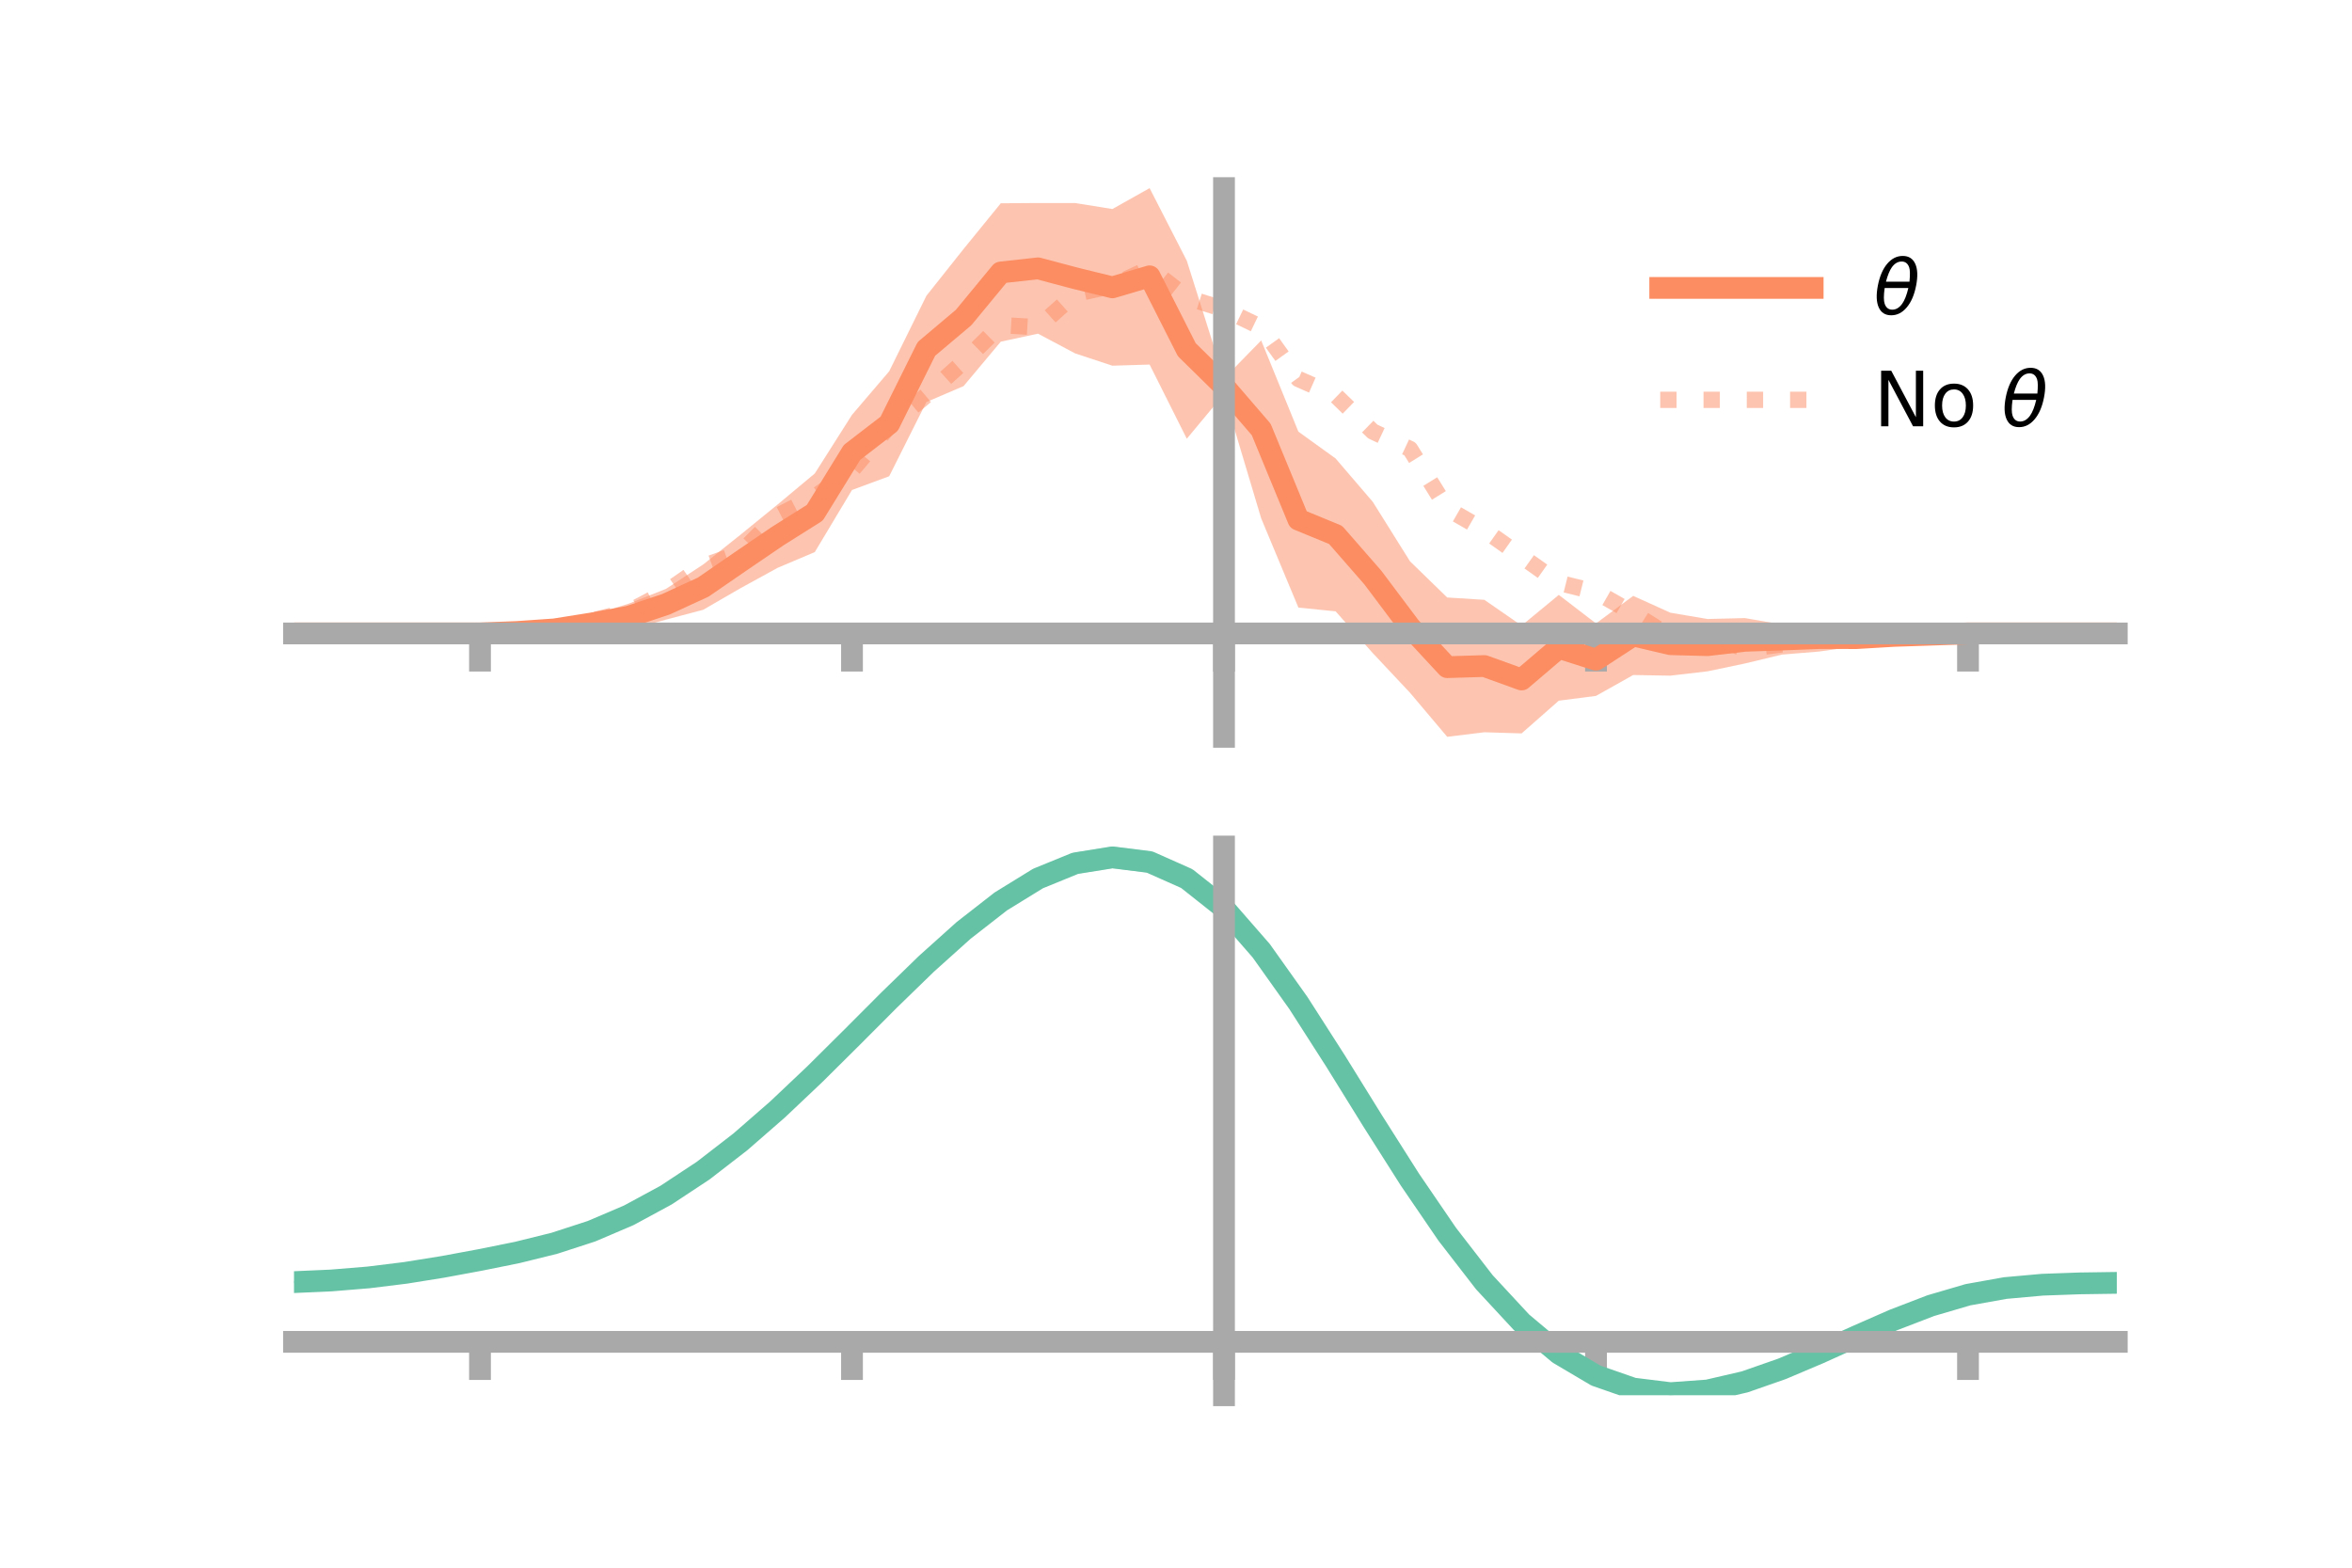 <?xml version="1.0" encoding="utf-8" standalone="no"?>
<!DOCTYPE svg PUBLIC "-//W3C//DTD SVG 1.1//EN"
  "http://www.w3.org/Graphics/SVG/1.1/DTD/svg11.dtd">
<!-- Created with matplotlib (https://matplotlib.org/) -->
<svg height="144pt" version="1.1" viewBox="0 0 216 144" width="216pt" xmlns="http://www.w3.org/2000/svg" xmlns:xlink="http://www.w3.org/1999/xlink">
 <defs>
  <style type="text/css">*{stroke-linecap:butt;stroke-linejoin:round;}</style>
 </defs>
 <g id="figure_1">
  <g id="patch_1">
   <path d="M 0 144 
L 216 144 
L 216 0 
L 0 0 
z
" style="fill:none;"/>
  </g>
  <g id="axes_1">
   <g id="patch_2">
    <path d="M 27 67.68 
L 194.4 67.68 
L 194.4 17.28 
L 27 17.28 
z
" style="fill:none;"/>
   </g>
   <g id="PolyCollection_1">
    <path clip-path="url(#pb68b4c97af)" d="M 27 58.184 
L 27 58.184 
L 30.416 58.184 
L 33.833 58.184 
L 37.249 58.184 
L 40.665 58.184 
L 44.082 58.183 
L 47.498 57.867 
L 50.914 57.335 
L 54.331 56.519 
L 57.747 55.445 
L 61.163 54.089 
L 64.58 51.849 
L 67.996 49.122 
L 71.412 46.342 
L 74.829 43.488 
L 78.245 38.104 
L 81.661 34.103 
L 85.078 27.167 
L 88.494 22.868 
L 91.91 18.67 
L 95.327 18.649 
L 98.743 18.649 
L 102.159 19.2 
L 105.576 17.28 
L 108.992 23.947 
L 112.408 34.77 
L 115.824 31.271 
L 119.241 39.65 
L 122.657 42.113 
L 126.073 46.098 
L 129.49 51.559 
L 132.906 54.882 
L 136.322 55.097 
L 139.739 57.462 
L 143.155 54.644 
L 146.571 57.265 
L 149.988 54.733 
L 153.404 56.281 
L 156.82 56.858 
L 160.237 56.773 
L 163.653 57.365 
L 167.069 57.373 
L 170.486 57.869 
L 173.902 57.941 
L 177.318 58.118 
L 180.735 58.184 
L 184.151 58.184 
L 187.567 58.184 
L 190.984 58.184 
L 194.4 58.184 
L 194.4 58.184 
L 194.4 58.184 
L 190.984 58.184 
L 187.567 58.184 
L 184.151 58.184 
L 180.735 58.186 
L 177.318 58.476 
L 173.902 58.881 
L 170.486 59.359 
L 167.069 59.847 
L 163.653 60.127 
L 160.237 60.947 
L 156.82 61.664 
L 153.404 62.063 
L 149.988 62.004 
L 146.571 63.922 
L 143.155 64.362 
L 139.739 67.368 
L 136.322 67.262 
L 132.906 67.68 
L 129.49 63.633 
L 126.073 59.994 
L 122.657 56.155 
L 119.241 55.811 
L 115.824 47.618 
L 112.408 36.192 
L 108.992 40.301 
L 105.576 33.487 
L 102.159 33.591 
L 98.743 32.465 
L 95.327 30.649 
L 91.91 31.384 
L 88.494 35.465 
L 85.078 36.93 
L 81.661 43.745 
L 78.245 45.008 
L 74.829 50.711 
L 71.412 52.16 
L 67.996 54.035 
L 64.58 56.012 
L 61.163 56.917 
L 57.747 57.849 
L 54.331 58.022 
L 50.914 58.291 
L 47.498 58.235 
L 44.082 58.185 
L 40.665 58.184 
L 37.249 58.184 
L 33.833 58.184 
L 30.416 58.184 
L 27 58.184 
z
" style="fill:#fc8d62;fill-opacity:0.5;"/>
   </g>
   <g id="matplotlib.axis_1">
    <g id="xtick_1">
     <g id="line2d_1">
      <defs>
       <path d="M 0 0 
L 0 3.5 
" id="m98d78e0a1b" style="stroke:#a9a9a9;stroke-width:2;"/>
      </defs>
      <g>
       <use style="fill:#a9a9a9;stroke:#a9a9a9;stroke-width:2;" x="44.082" xlink:href="#m98d78e0a1b" y="58.184"/>
      </g>
     </g>
    </g>
    <g id="xtick_2">
     <g id="line2d_2">
      <g>
       <use style="fill:#a9a9a9;stroke:#a9a9a9;stroke-width:2;" x="78.245" xlink:href="#m98d78e0a1b" y="58.184"/>
      </g>
     </g>
    </g>
    <g id="xtick_3">
     <g id="line2d_3">
      <g>
       <use style="fill:#a9a9a9;stroke:#a9a9a9;stroke-width:2;" x="112.408" xlink:href="#m98d78e0a1b" y="58.184"/>
      </g>
     </g>
    </g>
    <g id="xtick_4">
     <g id="line2d_4">
      <g>
       <use style="fill:#a9a9a9;stroke:#a9a9a9;stroke-width:2;" x="146.571" xlink:href="#m98d78e0a1b" y="58.184"/>
      </g>
     </g>
    </g>
    <g id="xtick_5">
     <g id="line2d_5">
      <g>
       <use style="fill:#a9a9a9;stroke:#a9a9a9;stroke-width:2;" x="180.735" xlink:href="#m98d78e0a1b" y="58.184"/>
      </g>
     </g>
    </g>
   </g>
   <g id="matplotlib.axis_2"/>
   <g id="line2d_6">
    <path clip-path="url(#pb68b4c97af)" d="M 27 58.184 
L 30.416 58.184 
L 33.833 58.184 
L 37.249 58.184 
L 40.665 58.184 
L 44.082 58.184 
L 47.498 58.051 
L 50.914 57.813 
L 54.331 57.27 
L 57.747 56.647 
L 61.163 55.503 
L 64.58 53.931 
L 67.996 51.579 
L 71.412 49.251 
L 74.829 47.1 
L 78.245 41.556 
L 81.661 38.924 
L 85.078 32.048 
L 88.494 29.167 
L 91.91 25.027 
L 95.327 24.649 
L 98.743 25.557 
L 102.159 26.396 
L 105.576 25.383 
L 108.992 32.124 
L 112.408 35.481 
L 115.824 39.445 
L 119.241 47.73 
L 122.657 49.134 
L 126.073 53.046 
L 129.49 57.596 
L 132.906 61.281 
L 136.322 61.18 
L 139.739 62.415 
L 143.155 59.503 
L 146.571 60.594 
L 149.988 58.368 
L 153.404 59.172 
L 156.82 59.261 
L 160.237 58.86 
L 163.653 58.746 
L 167.069 58.61 
L 170.486 58.614 
L 173.902 58.411 
L 177.318 58.297 
L 180.735 58.185 
L 184.151 58.184 
L 187.567 58.184 
L 190.984 58.184 
L 194.4 58.184 
" style="fill:none;stroke:#fc8d62;stroke-linecap:square;stroke-width:2;"/>
   </g>
   <g id="line2d_7">
    <path clip-path="url(#pb68b4c97af)" d="M 27 58.184 
L 30.416 58.184 
L 33.833 58.184 
L 37.249 58.184 
L 40.665 58.184 
L 44.082 58.184 
L 47.498 58.067 
L 50.914 57.72 
L 54.331 57.01 
L 57.747 56.177 
L 61.163 54.371 
L 64.58 52.007 
L 67.996 50.786 
L 71.412 47.378 
L 74.829 45.636 
L 78.245 43.188 
L 81.661 39.149 
L 85.078 36.308 
L 88.494 33.23 
L 91.91 29.86 
L 95.327 30.06 
L 98.743 27.003 
L 102.159 26.236 
L 105.576 24.649 
L 108.992 27.326 
L 112.408 28.41 
L 115.824 30.055 
L 119.241 34.814 
L 122.657 36.316 
L 126.073 39.638 
L 129.49 41.24 
L 132.906 46.734 
L 136.322 48.693 
L 139.739 51.111 
L 143.155 53.532 
L 146.571 54.382 
L 149.988 56.328 
L 153.404 58.482 
L 156.82 58.269 
L 160.237 59.632 
L 163.653 59.184 
L 167.069 58.728 
L 170.486 58.719 
L 173.902 58.453 
L 177.318 58.279 
L 180.735 58.185 
L 184.151 58.184 
L 187.567 58.184 
L 190.984 58.184 
L 194.4 58.184 
" style="fill:none;stroke:#fc8d62;stroke-dasharray:1.5,2.475;stroke-dashoffset:0;stroke-opacity:0.5;stroke-width:1.5;"/>
   </g>
   <g id="patch_3">
    <path d="M 112.408 67.68 
L 112.408 17.28 
" style="fill:none;stroke:#a9a9a9;stroke-linecap:square;stroke-linejoin:miter;stroke-width:2;"/>
   </g>
   <g id="patch_4">
    <path d="M 194.4 67.68 
L 194.4 17.28 
" style="fill:none;"/>
   </g>
   <g id="patch_5">
    <path d="M 27 58.184 
L 194.4 58.184 
" style="fill:none;stroke:#a9a9a9;stroke-linecap:square;stroke-linejoin:miter;stroke-width:2;"/>
   </g>
   <g id="patch_6">
    <path d="M 27 17.28 
L 194.4 17.28 
" style="fill:none;"/>
   </g>
   <g id="legend_1">
    <g id="line2d_8">
     <path d="M 152.47 26.449 
L 166.47 26.449 
" style="fill:none;stroke:#fc8d62;stroke-linecap:square;stroke-width:2;"/>
    </g>
    <g id="line2d_9"/>
    <g id="text_1">
     <!-- $\theta$ -->
     <g transform="translate(172.07 28.899)scale(0.07 -0.07)">
      <defs>
       <path d="M 45.516 34.672 
L 14.453 34.672 
Q 12.359 20.062 14.5 13.875 
Q 17.188 6.25 24.469 6.25 
Q 31.781 6.25 37.359 13.922 
Q 42.234 20.656 45.516 34.672 
z
M 47.016 42.969 
Q 48.344 56.844 46.625 61.719 
Q 43.953 69.438 36.766 69.438 
Q 29.297 69.438 23.828 61.812 
Q 19.531 55.672 16.156 42.969 
z
M 38.188 76.766 
Q 49.906 76.766 54.594 66.406 
Q 59.281 56.109 55.719 37.844 
Q 52.203 19.625 43.453 9.281 
Q 34.766 -1.125 23.047 -1.125 
Q 11.281 -1.125 6.641 9.281 
Q 2 19.625 5.516 37.844 
Q 9.078 56.109 17.719 66.406 
Q 26.422 76.766 38.188 76.766 
z
" id="DejaVuSans-Oblique-952"/>
      </defs>
      <use transform="translate(0 0.234)" xlink:href="#DejaVuSans-Oblique-952"/>
     </g>
    </g>
    <g id="line2d_10">
     <path d="M 152.47 36.724 
L 166.47 36.724 
" style="fill:none;stroke:#fc8d62;stroke-dasharray:1.5,2.475;stroke-dashoffset:0;stroke-opacity:0.5;stroke-width:1.5;"/>
    </g>
    <g id="line2d_11"/>
    <g id="text_2">
     <!-- No $\theta$ -->
     <g transform="translate(172.07 39.174)scale(0.07 -0.07)">
      <defs>
       <path d="M 9.812 72.906 
L 23.094 72.906 
L 55.422 11.922 
L 55.422 72.906 
L 64.984 72.906 
L 64.984 0 
L 51.703 0 
L 19.391 60.984 
L 19.391 0 
L 9.812 0 
z
" id="DejaVuSans-78"/>
       <path d="M 30.609 48.391 
Q 23.391 48.391 19.188 42.75 
Q 14.984 37.109 14.984 27.297 
Q 14.984 17.484 19.156 11.844 
Q 23.344 6.203 30.609 6.203 
Q 37.797 6.203 41.984 11.859 
Q 46.188 17.531 46.188 27.297 
Q 46.188 37.016 41.984 42.703 
Q 37.797 48.391 30.609 48.391 
z
M 30.609 56 
Q 42.328 56 49.016 48.375 
Q 55.719 40.766 55.719 27.297 
Q 55.719 13.875 49.016 6.219 
Q 42.328 -1.422 30.609 -1.422 
Q 18.844 -1.422 12.172 6.219 
Q 5.516 13.875 5.516 27.297 
Q 5.516 40.766 12.172 48.375 
Q 18.844 56 30.609 56 
z
" id="DejaVuSans-111"/>
       <path id="DejaVuSans-32"/>
      </defs>
      <use transform="translate(0 0.234)" xlink:href="#DejaVuSans-78"/>
      <use transform="translate(74.805 0.234)" xlink:href="#DejaVuSans-111"/>
      <use transform="translate(135.986 0.234)" xlink:href="#DejaVuSans-32"/>
      <use transform="translate(167.773 0.234)" xlink:href="#DejaVuSans-Oblique-952"/>
     </g>
    </g>
   </g>
  </g>
  <g id="axes_2">
   <g id="patch_7">
    <path d="M 27 128.16 
L 194.4 128.16 
L 194.4 77.76 
L 27 77.76 
z
" style="fill:none;"/>
   </g>
   <g id="PolyCollection_2">
    <path clip-path="url(#pe79ec2cb7e)" d="M 27 117.873 
L 27 117.668 
L 30.416 117.515 
L 33.833 117.228 
L 37.249 116.794 
L 40.665 116.229 
L 44.082 115.578 
L 47.498 114.87 
L 50.914 114.005 
L 54.331 112.872 
L 57.747 111.389 
L 61.163 109.506 
L 64.58 107.207 
L 67.996 104.511 
L 71.412 101.468 
L 74.829 98.157 
L 78.245 94.685 
L 81.661 91.178 
L 85.078 87.776 
L 88.494 84.632 
L 91.91 81.905 
L 95.327 79.751 
L 98.743 78.322 
L 102.159 77.76 
L 105.576 78.195 
L 108.992 79.743 
L 112.408 82.495 
L 115.824 86.475 
L 119.241 91.36 
L 122.657 96.78 
L 126.073 102.385 
L 129.49 107.864 
L 132.906 112.954 
L 136.322 117.448 
L 139.739 121.195 
L 143.155 124.107 
L 146.571 126.151 
L 149.988 127.35 
L 153.404 127.777 
L 156.82 127.535 
L 160.237 126.752 
L 163.653 125.57 
L 167.069 124.138 
L 170.486 122.606 
L 173.902 121.118 
L 177.318 119.809 
L 180.735 118.808 
L 184.151 118.195 
L 187.567 117.89 
L 190.984 117.772 
L 194.4 117.73 
L 194.4 117.943 
L 194.4 117.943 
L 190.984 117.998 
L 187.567 118.125 
L 184.151 118.435 
L 180.735 119.047 
L 177.318 120.049 
L 173.902 121.367 
L 170.486 122.877 
L 167.069 124.439 
L 163.653 125.902 
L 160.237 127.109 
L 156.82 127.909 
L 153.404 128.16 
L 149.988 127.741 
L 146.571 126.561 
L 143.155 124.565 
L 139.739 121.741 
L 136.322 118.119 
L 132.906 113.781 
L 129.49 108.866 
L 126.073 103.572 
L 122.657 98.152 
L 119.241 92.906 
L 115.824 88.176 
L 112.408 84.324 
L 108.992 81.664 
L 105.576 80.169 
L 102.159 79.746 
L 98.743 80.28 
L 95.327 81.643 
L 91.91 83.697 
L 88.494 86.297 
L 85.078 89.291 
L 81.661 92.531 
L 78.245 95.872 
L 74.829 99.182 
L 71.412 102.342 
L 67.996 105.255 
L 64.58 107.842 
L 61.163 110.056 
L 57.747 111.874 
L 54.331 113.307 
L 50.914 114.399 
L 47.498 115.225 
L 44.082 115.895 
L 40.665 116.509 
L 37.249 117.04 
L 33.833 117.448 
L 30.416 117.721 
L 27 117.873 
z
" style="fill:#66c2a5;fill-opacity:0.5;"/>
   </g>
   <g id="matplotlib.axis_3">
    <g id="xtick_6">
     <g id="line2d_12">
      <g>
       <use style="fill:#a9a9a9;stroke:#a9a9a9;stroke-width:2;" x="44.082" xlink:href="#m98d78e0a1b" y="123.257"/>
      </g>
     </g>
    </g>
    <g id="xtick_7">
     <g id="line2d_13">
      <g>
       <use style="fill:#a9a9a9;stroke:#a9a9a9;stroke-width:2;" x="78.245" xlink:href="#m98d78e0a1b" y="123.257"/>
      </g>
     </g>
    </g>
    <g id="xtick_8">
     <g id="line2d_14">
      <g>
       <use style="fill:#a9a9a9;stroke:#a9a9a9;stroke-width:2;" x="112.408" xlink:href="#m98d78e0a1b" y="123.257"/>
      </g>
     </g>
    </g>
    <g id="xtick_9">
     <g id="line2d_15">
      <g>
       <use style="fill:#a9a9a9;stroke:#a9a9a9;stroke-width:2;" x="146.571" xlink:href="#m98d78e0a1b" y="123.257"/>
      </g>
     </g>
    </g>
    <g id="xtick_10">
     <g id="line2d_16">
      <g>
       <use style="fill:#a9a9a9;stroke:#a9a9a9;stroke-width:2;" x="180.735" xlink:href="#m98d78e0a1b" y="123.257"/>
      </g>
     </g>
    </g>
   </g>
   <g id="matplotlib.axis_4"/>
   <g id="line2d_17">
    <path clip-path="url(#pe79ec2cb7e)" d="M 27 117.77 
L 30.416 117.618 
L 33.833 117.338 
L 37.249 116.917 
L 40.665 116.369 
L 44.082 115.736 
L 47.498 115.047 
L 50.914 114.202 
L 54.331 113.09 
L 57.747 111.631 
L 61.163 109.781 
L 64.58 107.525 
L 67.996 104.883 
L 71.412 101.905 
L 74.829 98.67 
L 78.245 95.279 
L 81.661 91.854 
L 85.078 88.533 
L 88.494 85.465 
L 91.91 82.801 
L 95.327 80.697 
L 98.743 79.301 
L 102.159 78.753 
L 105.576 79.182 
L 108.992 80.703 
L 112.408 83.409 
L 115.824 87.326 
L 119.241 92.133 
L 122.657 97.466 
L 126.073 102.979 
L 129.49 108.365 
L 132.906 113.367 
L 136.322 117.783 
L 139.739 121.468 
L 143.155 124.336 
L 146.571 126.356 
L 149.988 127.546 
L 153.404 127.969 
L 156.82 127.722 
L 160.237 126.93 
L 163.653 125.736 
L 167.069 124.289 
L 170.486 122.742 
L 173.902 121.242 
L 177.318 119.929 
L 180.735 118.927 
L 184.151 118.315 
L 187.567 118.008 
L 190.984 117.885 
L 194.4 117.836 
" style="fill:none;stroke:#66c2a5;stroke-linecap:square;stroke-width:2;"/>
   </g>
   <g id="patch_8">
    <path d="M 112.408 128.16 
L 112.408 77.76 
" style="fill:none;stroke:#a9a9a9;stroke-linecap:square;stroke-linejoin:miter;stroke-width:2;"/>
   </g>
   <g id="patch_9">
    <path d="M 194.4 128.16 
L 194.4 77.76 
" style="fill:none;"/>
   </g>
   <g id="patch_10">
    <path d="M 27 123.257 
L 194.4 123.257 
" style="fill:none;stroke:#a9a9a9;stroke-linecap:square;stroke-linejoin:miter;stroke-width:2;"/>
   </g>
   <g id="patch_11">
    <path d="M 27 77.76 
L 194.4 77.76 
" style="fill:none;"/>
   </g>
  </g>
 </g>
 <defs>
  <clipPath id="pb68b4c97af">
   <rect height="50.4" width="167.4" x="27" y="17.28"/>
  </clipPath>
  <clipPath id="pe79ec2cb7e">
   <rect height="50.4" width="167.4" x="27" y="77.76"/>
  </clipPath>
 </defs>
</svg>
